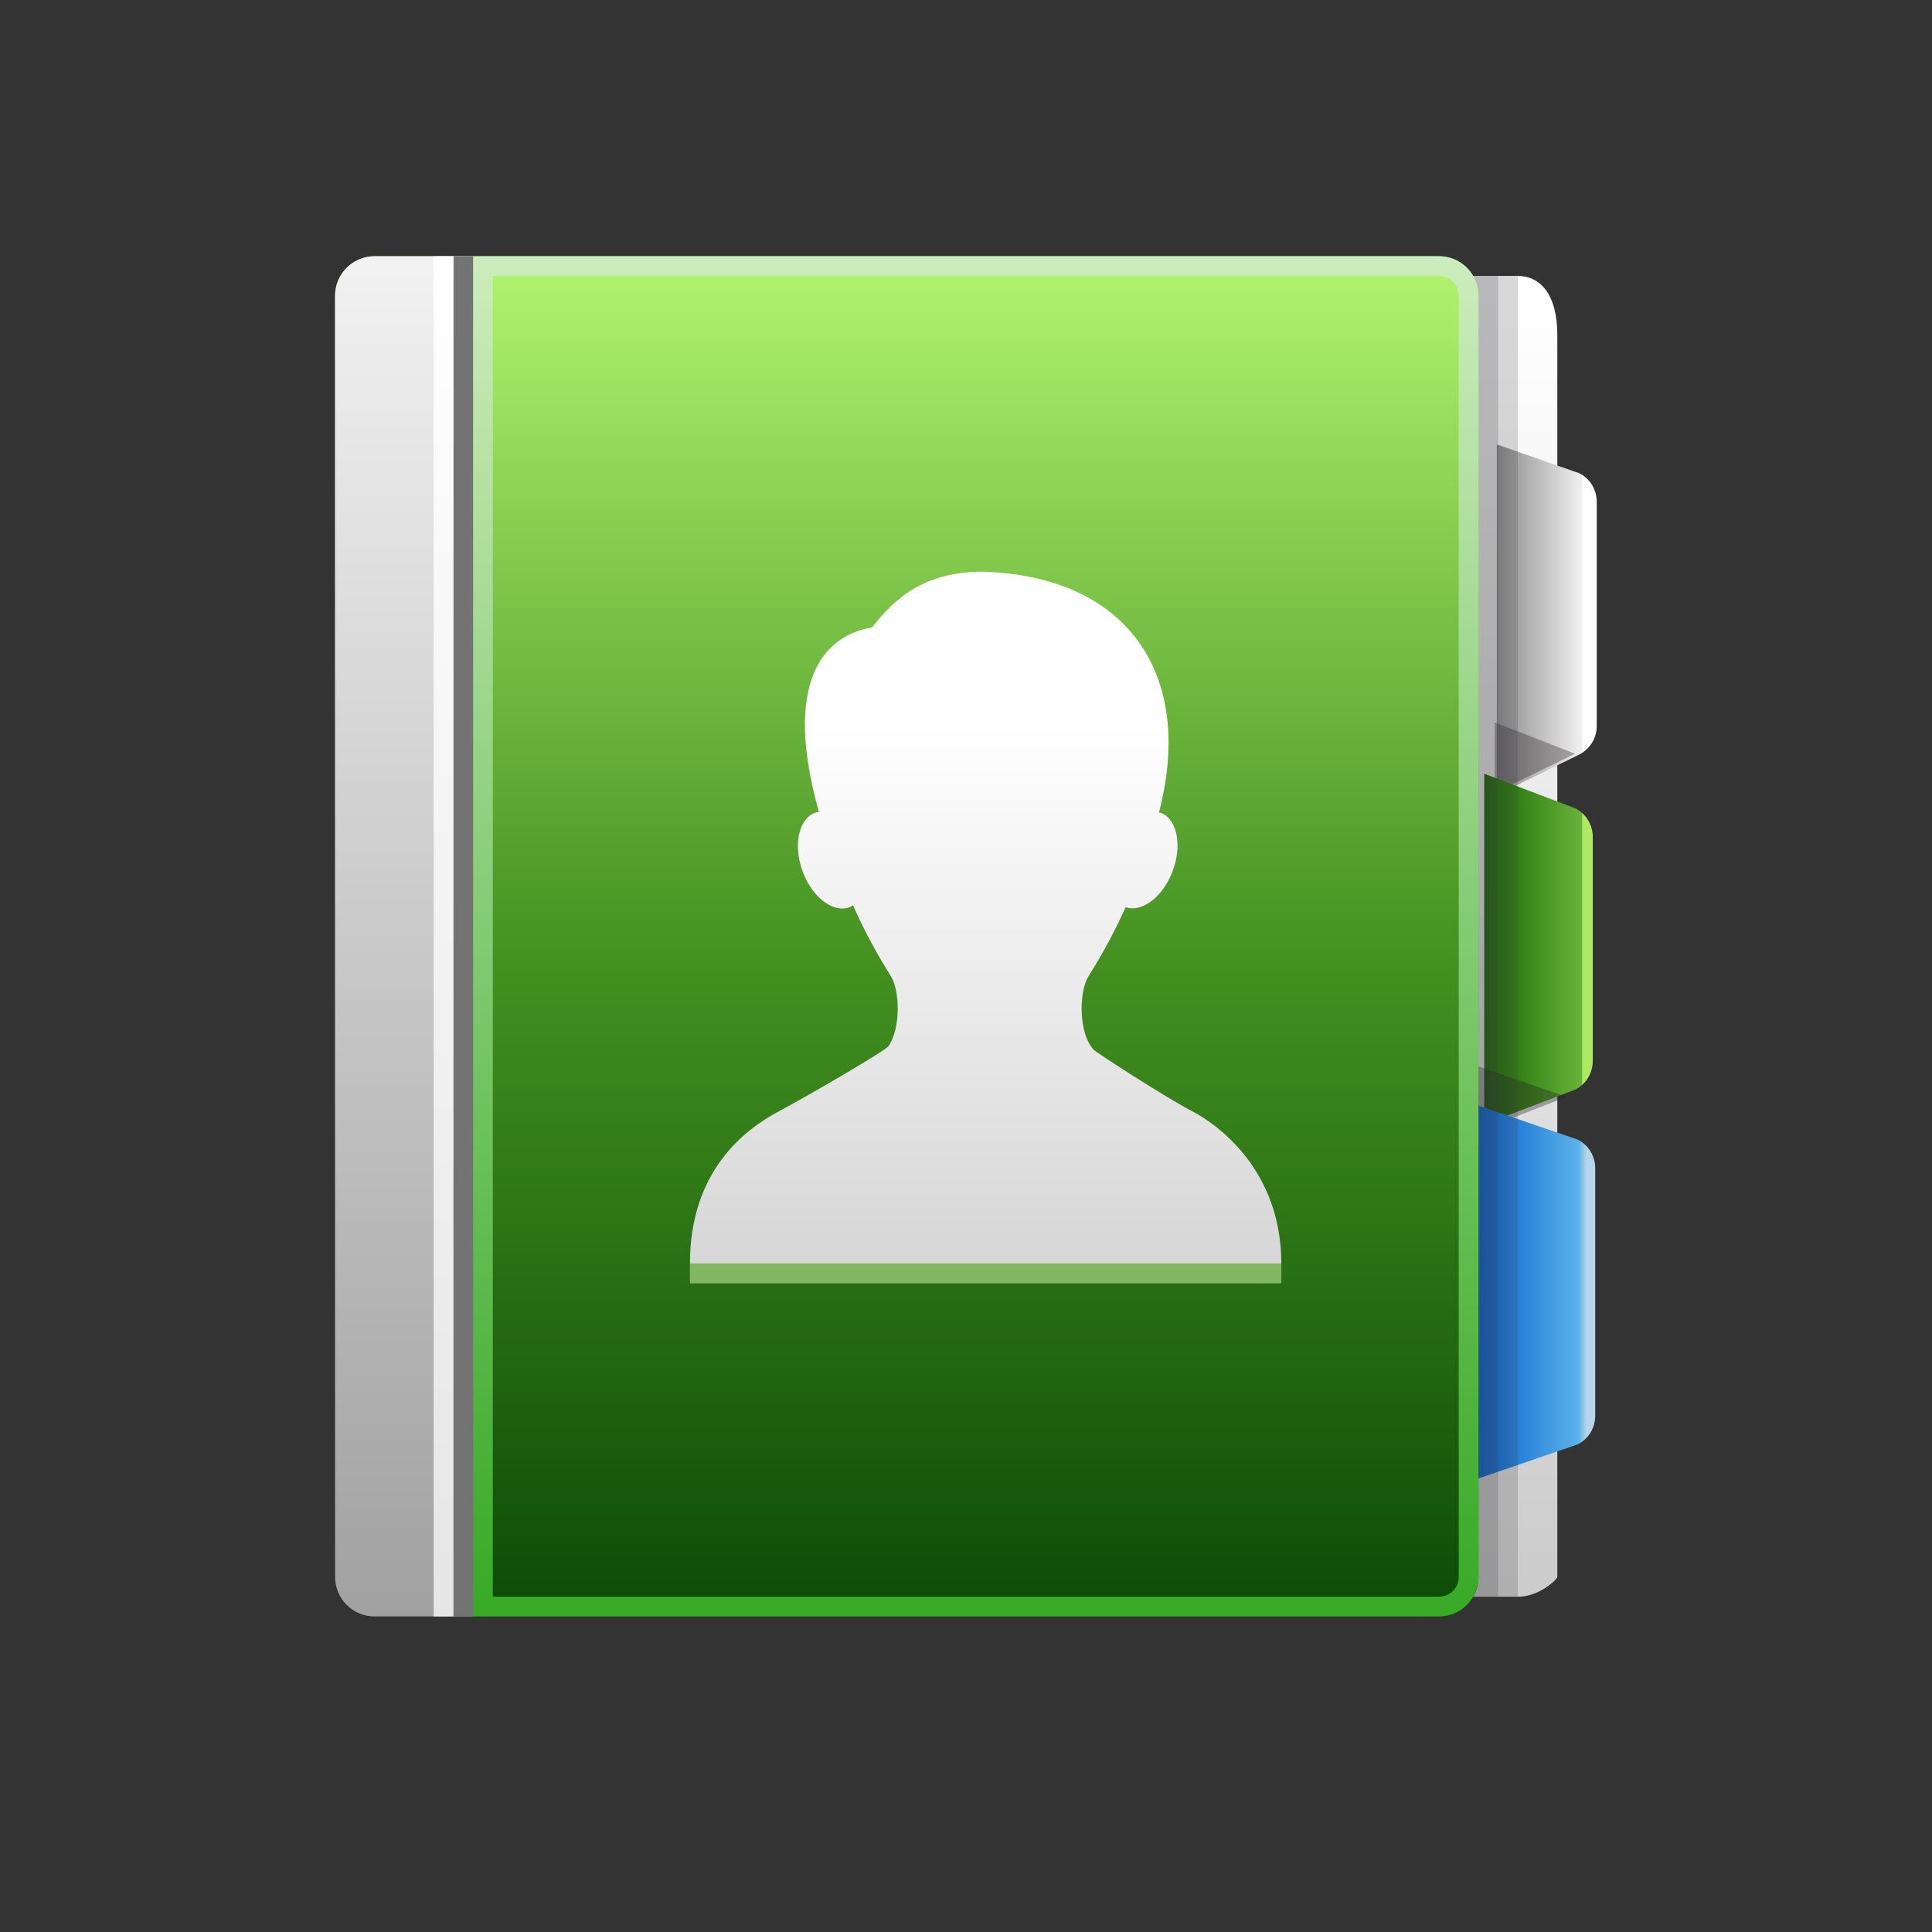 <?xml version="1.0" encoding="UTF-8"?>
<!DOCTYPE svg PUBLIC "-//W3C//DTD SVG 1.1 Tiny//EN" "http://www.w3.org/Graphics/SVG/1.1/DTD/svg11-tiny.dtd">
<svg baseProfile="tiny" height="60" viewBox="0 0 60 60" width="60" xmlns="http://www.w3.org/2000/svg" xmlns:xlink="http://www.w3.org/1999/xlink">
<rect x="0" y="0" width="60" height="60" fill="#333333" stroke="none"/>
<rect fill="none" height="60" width="60"/>
<linearGradient gradientUnits="userSpaceOnUse" id="SVGID_1" x1="30.61" x2="30.61" y1="8.98" y2="49.39">
<stop offset="0" stop-color="#FFFFFF"/>
<stop offset="1" stop-color="#CCCCCC"/>
</linearGradient>
<path d="M48.363,48.977c0,0.063-0.547,0.611-1.224,0.611H14.081c-0.676,0-1.224-0.548-1.224-1.225 V9.795c0-0.676,0.548-1.225,1.224-1.225H47.14c0.677,0,1.224,0.548,1.224,1.836V48.977z" fill="url(#SVGID_1)"/>
<linearGradient gradientUnits="userSpaceOnUse" id="SVGID_2" x1="46.22" x2="49.44" y1="19.25" y2="19.25">
<stop offset="0" stop-color="#808080"/>
<stop offset="0.9" stop-color="#F0F0F0"/>
<stop offset="0.91" stop-color="#FFFFFF"/>
<stop offset="1" stop-color="#FFFFFF"/>
</linearGradient>
<path d="M49.051,23.43c0.329-0.17,0.537-0.51,0.537-0.882v-6.969c0-0.37-0.208-0.712-0.537-0.881 l-2.565-0.896v10.887L49.051,23.43z" fill="url(#SVGID_2)"/>
<polygon fill="#231F20" fill-opacity="0.35" points="46.417,22.434 48.914,23.408 46.978,24.352 46.417,24.335 " stroke-opacity="0.35"/>
<linearGradient gradientUnits="userSpaceOnUse" id="SVGID_3" x1="49.32" x2="45.95" y1="29.47" y2="29.47">
<stop offset="0" stop-color="#AFE865"/>
<stop offset="0.05" stop-color="#AFE865"/>
<stop offset="0.06" stop-color="#68B339"/>
<stop offset="1" stop-color="#136101"/>
</linearGradient>
<path d="M48.926,33.837c0.33-0.169,0.538-0.512,0.538-0.882v-6.969c0-0.37-0.208-0.712-0.538-0.881 l-2.832-1.076v10.888L48.926,33.837z" fill="url(#SVGID_3)"/>
<polygon fill="#231F20" fill-opacity="0.35" points="45.567,32.999 48.65,34.064 46.465,34.917 45.558,34.892 " stroke-opacity="0.35"/>
<linearGradient gradientUnits="userSpaceOnUse" id="SVGID_4" x1="49.28" x2="45.76" y1="40.13" y2="40.13">
<stop offset="0" stop-color="#B8D6E9"/>
<stop offset="0.07" stop-color="#5CB2E9"/>
<stop offset="1" stop-color="#005BCC"/>
</linearGradient>
<path d="M49.001,44.855c0.33-0.168,0.54-0.51,0.54-0.881v-7.701c0-0.369-0.21-0.712-0.54-0.881 l-3.147-1.076v11.62L49.001,44.855z" fill="url(#SVGID_4)"/>
<rect fill="#404041" fill-opacity="0.2" height="41.017" stroke-opacity="0.2" width="14.081" x="33.059" y="8.571"/>
<rect fill="#404041" fill-opacity="0.2" height="41.017" stroke-opacity="0.2" width="14.08" x="32.447" y="8.571"/>
<linearGradient gradientUnits="userSpaceOnUse" id="SVGID_5" x1="28.16" x2="28.16" y1="7.88" y2="49.59">
<stop offset="0" stop-color="#B2F56E"/>
<stop offset="0.53" stop-color="#439020"/>
<stop offset="1" stop-color="#0D4D07"/>
</linearGradient>
<path d="M45.915,48.977c0,0.676-0.548,1.224-1.225,1.224H11.632c-0.676,0-1.225-0.548-1.225-1.224 V9.183c0-0.676,0.549-1.225,1.225-1.225H44.69c0.677,0,1.225,0.549,1.225,1.225V48.977z" fill="url(#SVGID_5)"/>
<linearGradient gradientUnits="userSpaceOnUse" id="SVGID_6" x1="30.3" x2="30.3" y1="7.75" y2="61.12">
<stop offset="0" stop-color="#CDEDBD"/>
<stop offset="0.99" stop-color="#139900"/>
<stop offset="1" stop-color="#139900"/>
</linearGradient>
<path d="M44.69,8.571c0.339,0,0.612,0.275,0.612,0.612v39.793c0,0.338-0.273,0.611-0.612,0.611H15.305 V8.571H44.69 M44.69,7.958H14.693V50.2H44.69c0.677,0,1.225-0.548,1.225-1.224V9.183C45.915,8.507,45.367,7.958,44.69,7.958 L44.69,7.958z" fill="url(#SVGID_6)"/>
<linearGradient gradientUnits="userSpaceOnUse" id="SVGID_7" x1="12.55" x2="12.55" y1="7.75" y2="50.81">
<stop offset="0" stop-color="#F2F2F2"/>
<stop offset="1" stop-color="#A0A0A0"/>
</linearGradient>
<path d="M11.632,7.958c-0.676,0-1.225,0.549-1.225,1.225v39.793c0,0.676,0.549,1.224,1.225,1.224 h3.061V7.958H11.632z" fill="url(#SVGID_7)"/>
<rect fill="#737373" height="42.242" width="0.612" x="14.081" y="7.958"/>
<linearGradient gradientUnits="userSpaceOnUse" id="SVGID_8" x1="13.77" x2="13.77" y1="7.75" y2="50.81">
<stop offset="0" stop-color="#FFFFFF"/>
<stop offset="1" stop-color="#E6E6E6"/>
</linearGradient>
<rect fill="url(#SVGID_8)" height="42.242" width="0.612" x="13.468" y="7.958"/>
<rect fill="none" height="59.996" width="59.996"/>
<linearGradient gradientUnits="userSpaceOnUse" id="SVGID_9" x1="30.61" x2="30.61" y1="22.55" y2="42.23">
<stop offset="0" stop-color="#FFFFFF"/>
<stop offset="1" stop-color="#CFCFCF"/>
</linearGradient>
<path d="M37.023,34.51c-0.809-0.42-2.99-1.828-3.066-1.915l0,0c-0.455-0.521-0.437-1.671-0.209-2.171 v0c0.016-0.035,0.033-0.067,0.051-0.096c0.055-0.087,0.106-0.173,0.159-0.259l0,0c0.396-0.648,0.728-1.292,1-1.896 c0.491,0.169,1.122-0.287,1.437-1.061c0.324-0.801,0.184-1.633-0.314-1.857c-0.028-0.013-0.059-0.015-0.086-0.023V25.23 c0.064-0.253,0.092-0.402,0.092-0.402c0.861-3.861-1.012-6.923-5.55-7.074c-1.866,0-2.763,0.849-3.456,1.734 c-1.125,0.174-2.911,1.206-1.651,5.726c-0.047,0.009-0.095,0.016-0.141,0.035c-0.502,0.212-0.66,1.037-0.353,1.841 c0.309,0.805,0.965,1.287,1.468,1.075c0.031-0.013,0.058-0.036,0.085-0.054c0.277,0.623,0.616,1.288,1.026,1.957h-0.001 c0.014,0.022,0.029,0.045,0.042,0.068c0.008,0.014,0.015,0.027,0.025,0.04c0,0.001,0,0.002,0.001,0.003 c0.03,0.049,0.059,0.099,0.09,0.147c0.258,0.405,0.322,1.571-0.081,2.168c-0.094,0.137-2.477,1.526-3.395,2.014 c-1.052,0.559-2.769,1.842-2.769,4.734h18.366C39.793,36.352,37.834,34.933,37.023,34.51z M28.012,21.95 c-0.006,0-0.013-0.002-0.019-0.003C27.999,21.947,28.006,21.95,28.012,21.95z M28.086,21.966c-0.004-0.001-0.01-0.003-0.013-0.005 C28.076,21.963,28.082,21.965,28.086,21.966z M27.893,21.964c-0.005,0.003-0.012,0.004-0.017,0.007 C27.88,21.968,27.888,21.967,27.893,21.964z M27.946,21.949c-0.006,0-0.013,0-0.019,0.001C27.933,21.949,27.94,21.949,27.946,21.949 z M27.848,22.001c-0.003,0.004-0.008,0.006-0.011,0.011C27.84,22.009,27.844,22.005,27.848,22.001z M25.437,25.213 c0.01-0.009,0.021-0.019,0.031-0.028c0.001,0.007,0.002,0.012,0.005,0.019C25.46,25.206,25.448,25.211,25.437,25.213z" fill="url(#SVGID_9)"/>
<rect fill="#DEFEAC" fill-opacity="0.5" height="0.611" stroke-opacity="0.5" width="18.366" x="21.427" y="39.244"/>
</svg>
